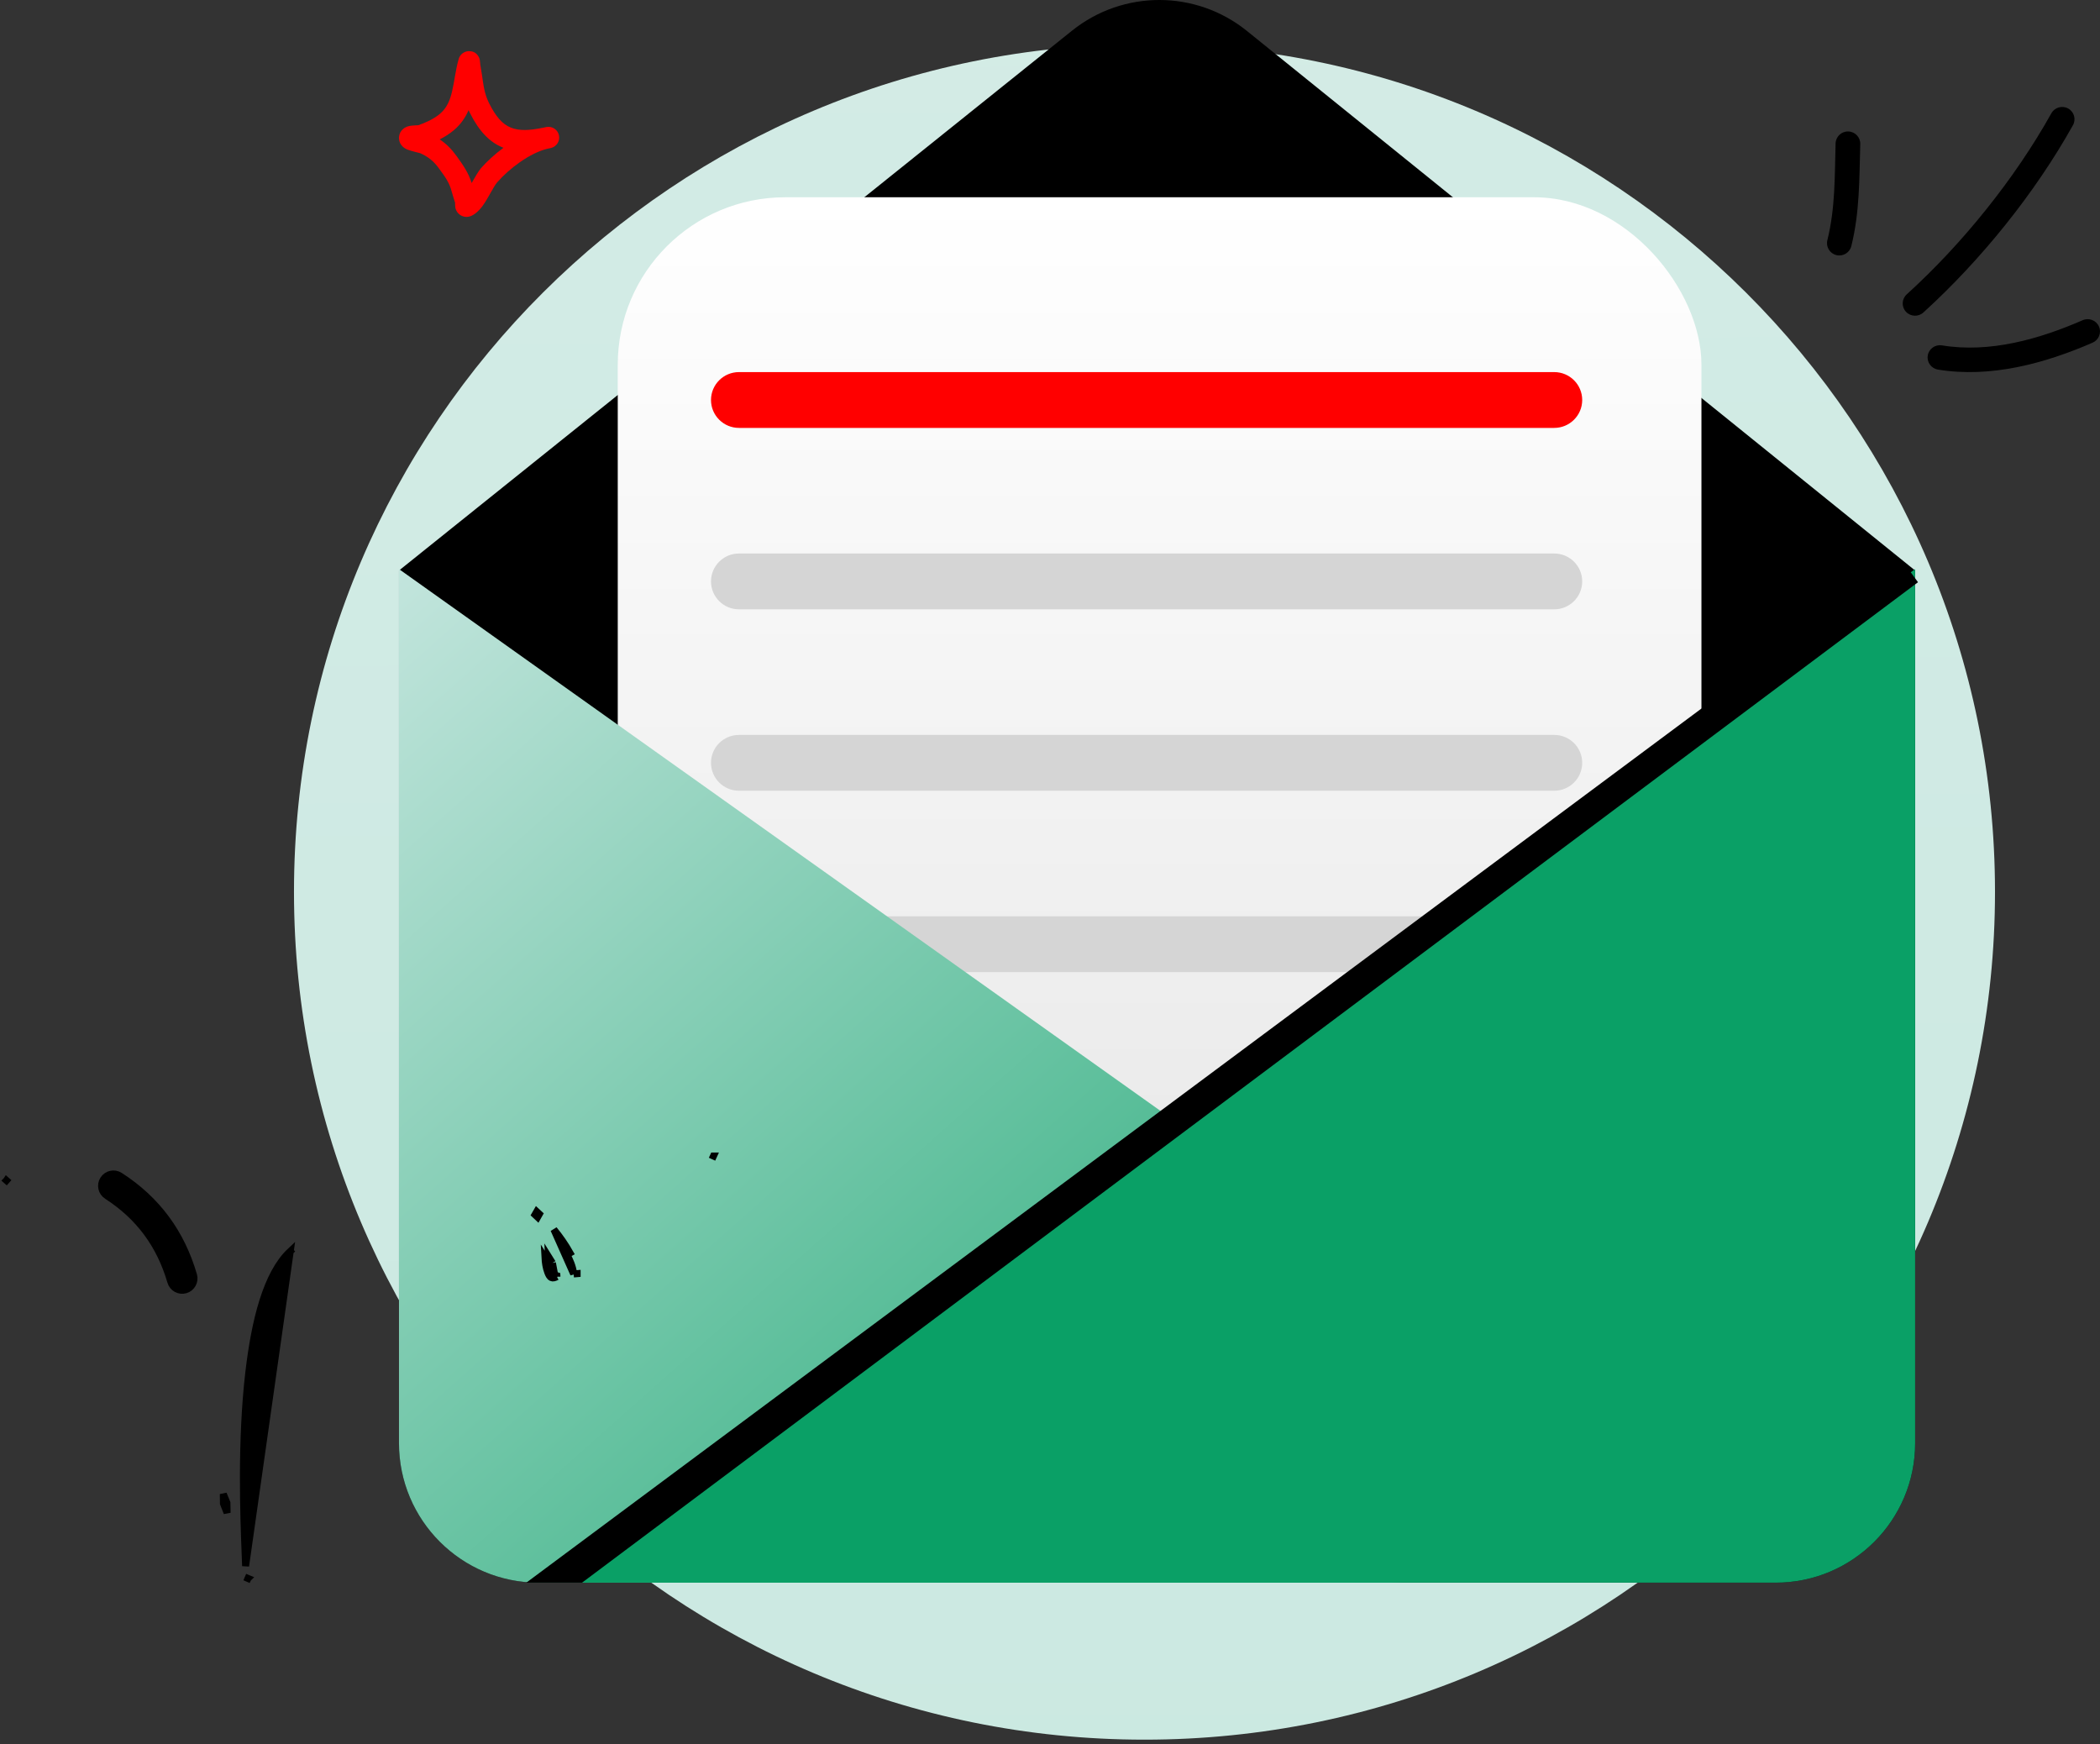 <svg width="301" height="250" viewBox="0 0 301 250" fill="none" xmlns="http://www.w3.org/2000/svg">
<rect x="0" y="0" width="301" height="250" fill="#333333" stroke="none"/>
<path d="M164.043 249.328C231.37 249.328 285.95 194.931 285.95 127.828C285.95 60.726 231.37 6.328 164.043 6.328C96.716 6.328 42.137 60.726 42.137 127.828C42.137 194.931 96.716 249.328 164.043 249.328Z" fill="url(#paint0_linear_1_1501)"/>
<path d="M153.654 4.398L57.187 81.768V206.828C57.187 217.874 66.141 226.828 77.187 226.828H254.503C265.548 226.828 274.503 217.874 274.503 206.828V81.768L178.732 4.439C171.42 -1.465 160.985 -1.482 153.654 4.398Z" fill="black"/>
<rect x="88.545" y="28.273" width="155.329" height="192.716" rx="24" fill="url(#paint1_linear_1_1501)"/>
<path d="M101.91 57.328C101.91 55.119 103.706 53.328 105.923 53.328H222.77C224.986 53.328 226.783 55.119 226.783 57.328C226.783 59.537 224.986 61.328 222.77 61.328H105.923C103.706 61.328 101.91 59.537 101.91 57.328Z" fill="#FF0000"/>
<path d="M101.91 83.328C101.91 81.119 103.706 79.328 105.923 79.328H222.77C224.986 79.328 226.783 81.119 226.783 83.328C226.783 85.537 224.986 87.328 222.77 87.328H105.923C103.706 87.328 101.91 85.537 101.91 83.328Z" fill="#D5D5D5"/>
<path d="M101.91 109.328C101.91 107.119 103.706 105.328 105.923 105.328H222.77C224.986 105.328 226.783 107.119 226.783 109.328C226.783 111.537 224.986 113.328 222.77 113.328H105.923C103.706 113.328 101.91 111.537 101.91 109.328Z" fill="#D5D5D5"/>
<path d="M101.91 135.328C101.91 133.119 103.706 131.328 105.923 131.328H222.77C224.986 131.328 226.783 133.119 226.783 135.328C226.783 137.537 224.986 139.328 222.77 139.328H105.923C103.706 139.328 101.91 137.537 101.91 135.328Z" fill="#D5D5D5"/>
<path fill-rule="evenodd" clip-rule="evenodd" d="M57.187 81.561V206.828C57.187 217.874 66.141 226.828 77.187 226.828H198.763C218.239 226.828 226.227 201.822 210.357 190.531L57.187 81.561Z" fill="url(#paint2_linear_1_1501)"/>
<path fill-rule="evenodd" clip-rule="evenodd" d="M274.503 81.562V206.829C274.503 217.874 265.548 226.829 254.503 226.829H75.936L274.503 81.562Z" fill="#0AA066"/>
<path fill-rule="evenodd" clip-rule="evenodd" d="M274.913 83.444L83.428 226.828H75.436L272.559 80.213L274.913 83.444Z" fill="black"/>
<path d="M15.339 171.383L15.338 171.383C14.552 170.877 14.32 169.825 14.829 169.034C15.333 168.243 16.386 168.014 17.174 168.521C22.494 171.945 25.979 176.693 27.741 182.749C28.006 183.651 27.483 184.595 26.588 184.858L26.587 184.858C25.686 185.121 24.741 184.604 24.481 183.701C22.952 178.446 19.949 174.349 15.339 171.383Z" fill="black" stroke="black"/>
<path d="M41.602 179.338C38.176 182.563 36.528 189.336 35.67 196.643C34.507 206.541 34.933 217.445 35.132 222.566C35.162 223.331 35.187 223.967 35.201 224.451L41.602 179.338ZM41.602 179.338L41.945 179.702C41.945 179.702 41.945 179.702 41.945 179.702L41.602 179.338ZM82.223 182.585C82.136 181.564 81.581 180.374 81.264 179.814L81.7 179.568C81.7 179.568 81.7 179.568 81.7 179.568C81.029 178.378 80.251 177.257 79.388 176.211L82.223 182.585ZM82.223 182.585L82.721 182.541C82.721 182.541 82.721 182.541 82.721 182.542C82.721 182.542 82.721 182.542 82.721 182.542L82.223 182.585ZM78.5 182.328C78.629 182.671 78.763 182.978 79.027 183.109C79.238 183.215 79.496 183.136 79.827 182.973M78.5 182.328L79.236 182.657C79.236 182.657 79.236 182.657 79.238 182.657M78.5 182.328C78.267 181.713 78.147 180.955 78.108 180.195C78.32 180.521 78.523 180.855 78.718 181.195M78.5 182.328L78.718 181.195M79.827 182.973H79.327C79.327 182.929 79.326 182.859 79.322 182.787C79.319 182.729 79.314 182.681 79.309 182.646M79.827 182.973L79.619 182.553L79.793 182.515M79.827 182.973C79.827 182.872 79.822 182.654 79.793 182.515M79.309 182.646C79.3 182.648 79.291 182.65 79.283 182.652C79.262 182.656 79.249 182.657 79.242 182.658M79.309 182.646C79.307 182.635 79.306 182.626 79.304 182.618C79.191 182.099 78.915 181.546 78.745 181.243M79.309 182.646C79.353 182.635 79.41 182.614 79.482 182.583L79.18 180.997M79.242 182.658C79.245 182.659 79.247 182.66 79.249 182.661L79.252 182.663C79.251 182.662 79.25 182.662 79.249 182.661C79.244 182.659 79.24 182.658 79.238 182.657M79.242 182.658C79.223 182.646 79.188 182.617 79.14 182.539C79.084 182.446 79.032 182.323 78.968 182.151L78.968 182.151C78.86 181.866 78.778 181.542 78.718 181.195M79.242 182.658C79.24 182.658 79.239 182.658 79.238 182.657M79.238 182.657L78.718 181.195M78.718 181.195C78.654 180.827 78.617 180.434 78.601 180.037C78.802 180.351 78.995 180.671 79.18 180.997M78.718 181.195C78.727 181.211 78.736 181.227 78.745 181.243M78.745 181.243C78.745 181.242 78.744 181.242 78.744 181.241L79.18 180.997M78.745 181.243C78.745 181.243 78.745 181.244 78.746 181.244L79.18 180.997M79.793 182.515L79.618 182.551L79.793 182.515ZM35.552 226.219C35.551 226.22 35.551 226.221 35.55 226.222C35.55 226.224 35.549 226.225 35.548 226.227L35.091 226.026L35.552 226.219ZM102.266 165.683C102.266 165.683 102.266 165.683 102.266 165.683C102.267 165.683 102.267 165.683 102.267 165.683L102.059 166.138L102.266 165.683ZM76.932 173.639C77.058 173.754 77.184 173.87 77.308 173.987C77.221 174.135 77.136 174.284 77.053 174.435C76.929 174.316 76.803 174.199 76.677 174.083C76.76 173.933 76.846 173.786 76.932 173.639ZM32.026 215.479C32.019 215.037 32.013 214.585 32.008 214.125C32.183 214.541 32.355 214.959 32.524 215.379C32.532 215.872 32.541 216.353 32.551 216.821C32.38 216.372 32.205 215.924 32.026 215.479ZM0.927 169.183C0.927 169.183 0.927 169.183 0.928 169.182C0.928 169.182 0.928 169.182 0.929 169.181L1.302 169.514L0.927 169.183Z" fill="black" stroke="black"/>
<path fill-rule="evenodd" clip-rule="evenodd" d="M265.357 35.272C266.572 30.361 266.492 25.633 266.638 20.652C266.666 19.679 265.897 18.87 264.921 18.841C263.945 18.812 263.13 19.579 263.101 20.552C262.963 25.275 263.075 29.769 261.921 34.434C261.688 35.377 262.269 36.332 263.217 36.561C264.164 36.795 265.124 36.215 265.357 35.272Z" fill="black"/>
<path fill-rule="evenodd" clip-rule="evenodd" d="M275.682 44.788C283.926 37.299 291.695 27.666 297.124 17.939C297.598 17.089 297.289 16.017 296.436 15.548C295.582 15.079 294.504 15.384 294.03 16.233C288.78 25.638 281.267 34.955 273.295 42.192C272.574 42.848 272.524 43.962 273.183 44.676C273.841 45.391 274.961 45.444 275.682 44.788Z" fill="black"/>
<path fill-rule="evenodd" clip-rule="evenodd" d="M277.77 52.968C285.311 54.204 293.083 52.095 299.94 49.112C300.834 48.72 301.243 47.683 300.852 46.798C300.46 45.907 299.416 45.503 298.521 45.89C292.277 48.608 285.214 50.624 278.346 49.499C277.383 49.341 276.472 49.991 276.313 50.947C276.154 51.902 276.807 52.81 277.77 52.968Z" fill="black"/>
<path fill-rule="evenodd" clip-rule="evenodd" d="M59.971 17.943C61.046 17.562 62.176 17.055 63.048 16.32C64.084 15.448 64.505 14.325 64.787 13.143C65.15 11.624 65.296 10.007 65.736 8.485C65.899 7.921 66.213 7.707 66.347 7.612C66.687 7.373 67.031 7.309 67.355 7.333C67.738 7.361 68.265 7.505 68.611 8.146C68.661 8.237 68.725 8.377 68.768 8.569C68.799 8.709 68.82 9.148 68.853 9.329C68.937 9.774 69.006 10.22 69.072 10.668C69.29 12.159 69.415 13.425 70.104 14.795C71.038 16.655 71.974 17.793 73.243 18.297C74.471 18.784 75.938 18.692 77.814 18.31C77.992 18.267 78.169 18.23 78.343 18.2C79.17 18.056 79.96 18.597 80.123 19.418C80.285 20.238 79.76 21.038 78.94 21.218C78.769 21.255 78.601 21.291 78.434 21.324C75.9 21.949 72.967 24.18 71.262 26.134C70.736 26.736 69.967 28.421 69.182 29.495C68.603 30.288 67.952 30.81 67.406 30.995C67.04 31.119 66.731 31.1 66.476 31.038C66.106 30.946 65.798 30.746 65.562 30.428C65.434 30.254 65.315 30.021 65.258 29.723C65.231 29.58 65.228 29.215 65.228 29.05C65.068 28.502 64.873 27.967 64.73 27.413C64.39 26.093 63.722 25.258 62.929 24.154C62.188 23.12 61.392 22.471 60.224 21.953C60.072 21.916 58.846 21.617 58.413 21.445C57.781 21.194 57.48 20.772 57.371 20.545C57.185 20.16 57.166 19.823 57.203 19.543C57.258 19.128 57.444 18.774 57.775 18.488C57.98 18.31 58.286 18.137 58.696 18.053C59.013 17.987 59.853 17.949 59.971 17.943ZM67.162 15.792C67.218 15.918 67.279 16.045 67.343 16.173C68.711 18.896 70.241 20.417 72.101 21.155L72.163 21.179C70.919 22.1 69.793 23.128 68.932 24.115C68.578 24.521 68.109 25.365 67.602 26.23C67.141 24.738 66.388 23.683 65.441 22.363C64.717 21.356 63.959 20.598 63.027 19.98C63.75 19.61 64.44 19.177 65.04 18.671C66.041 17.828 66.702 16.852 67.162 15.792Z" fill="#FF0000"/>
<defs>
<linearGradient id="paint0_linear_1_1501" x1="163.104" y1="-33.235" x2="165.584" y2="393.455" gradientUnits="userSpaceOnUse">
<stop stop-color="#D4ECE6"/>
<stop offset="1" stop-color="#C7E7DF"/>
</linearGradient>
<linearGradient id="paint1_linear_1_1501" x1="166.209" y1="28.273" x2="166.209" y2="220.988" gradientUnits="userSpaceOnUse">
<stop stop-color="white"/>
<stop offset="0.719" stop-color="#EAEAEA"/>
</linearGradient>
<linearGradient id="paint2_linear_1_1501" x1="57.187" y1="81.328" x2="206.13" y2="248.822" gradientUnits="userSpaceOnUse">
<stop stop-color="#C3E5DD"/>
<stop offset="1" stop-color="#0AA066"/>
</linearGradient>
</defs>
</svg>
